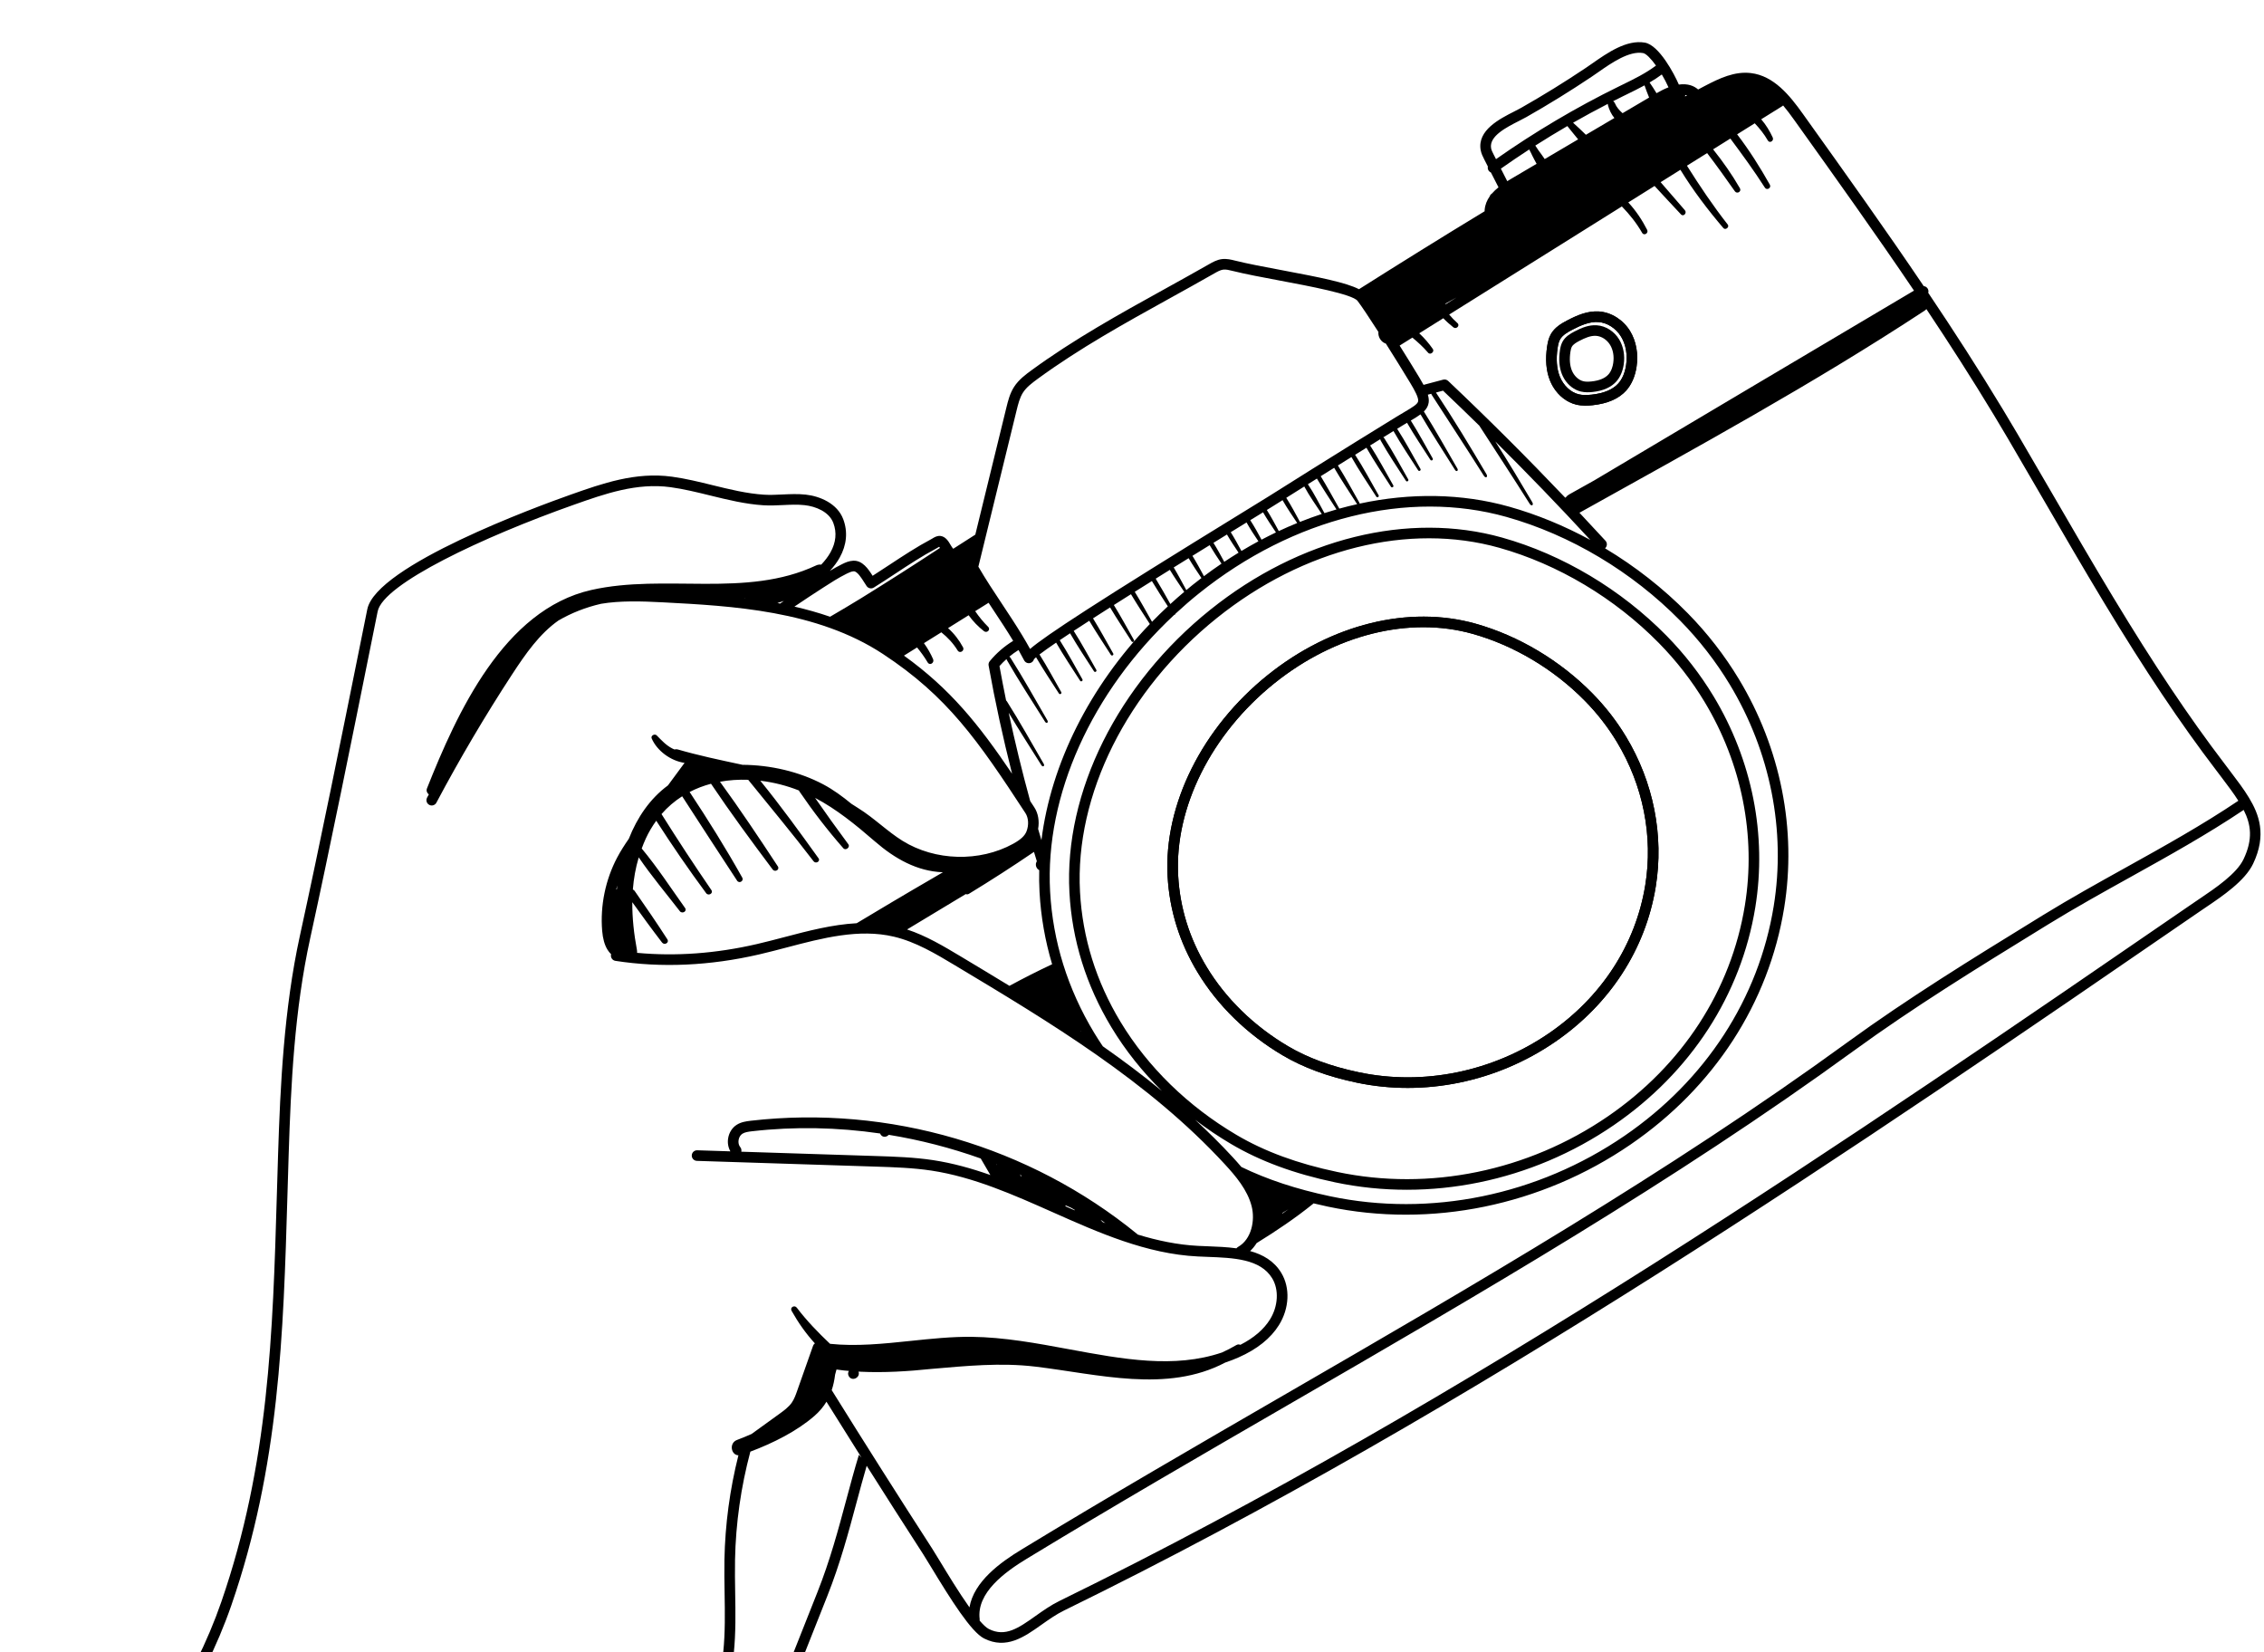 <svg width="222" height="162" viewBox="0 0 222 162" fill="none" xmlns="http://www.w3.org/2000/svg">
<rect x="0" y="0" width="222" height="162" fill="#808080" stroke="none"/>
<g clip-path="url(#clip0_4_1041)">
<rect width="222" height="162" fill="white"/>
<path d="M120.682 52.178C121.056 52.776 121.395 53.398 121.73 54.02C122.281 53.69 122.836 53.373 123.395 53.072C122.989 52.468 122.586 51.859 122.232 51.225C121.776 51.505 121.256 51.825 120.682 52.178Z" fill="white"/>
<path d="M118.987 53.222C119.365 53.827 119.706 54.457 120.046 55.085C120.51 54.776 120.978 54.475 121.45 54.187C121.057 53.602 120.665 53.015 120.311 52.406C119.892 52.664 119.449 52.937 118.987 53.222Z" fill="white"/>
<path d="M116.926 54.497C117.329 55.145 117.69 55.82 118.054 56.492C118.622 56.066 119.196 55.656 119.777 55.263C119.377 54.668 118.977 54.07 118.615 53.452C118.073 53.786 117.508 54.136 116.926 54.497Z" fill="white"/>
<path d="M122.615 50.989C122.609 50.993 122.602 50.998 122.595 51.002C122.996 51.617 123.351 52.264 123.701 52.913C124.17 52.666 124.642 52.429 125.116 52.202C124.681 51.554 124.242 50.905 123.851 50.23C123.498 50.447 123.084 50.702 122.615 50.989Z" fill="white"/>
<path d="M125.012 49.511C124.857 49.609 124.584 49.778 124.221 50.002C124.642 50.671 125.017 51.372 125.394 52.068C125.992 51.789 126.594 51.526 127.199 51.28C126.707 50.542 126.201 49.808 125.763 49.038C125.512 49.196 125.265 49.352 125.012 49.511Z" fill="white"/>
<path d="M127.899 47.695C127.315 48.062 126.724 48.433 126.127 48.809C126.615 49.571 127.036 50.377 127.47 51.171C128.179 50.888 128.892 50.629 129.608 50.393C129.027 49.512 128.407 48.646 127.904 47.718C127.9 47.711 127.901 47.703 127.899 47.695Z" fill="white"/>
<path d="M111.271 58.024C111.861 58.987 112.41 59.979 112.964 60.964C113.467 60.448 113.984 59.942 114.516 59.448C113.984 58.629 113.451 57.808 112.951 56.97C112.39 57.321 111.828 57.673 111.271 58.024Z" fill="white"/>
<path d="M113.325 56.736C113.823 57.552 114.294 58.388 114.761 59.223C115.207 58.815 115.661 58.414 116.127 58.022C116.118 58.016 116.11 58.01 116.103 58.001C115.639 57.294 115.15 56.597 114.712 55.871C114.253 56.157 113.79 56.446 113.325 56.736Z" fill="white"/>
<path d="M115.09 55.636C115.528 56.36 115.918 57.117 116.327 57.857C116.528 57.69 116.729 57.522 116.933 57.358C117.223 57.125 117.515 56.898 117.808 56.675C117.379 56.033 116.944 55.392 116.554 54.727C116.074 55.024 115.585 55.328 115.09 55.636Z" fill="white"/>
<path d="M158.301 11.57C157.997 11.205 157.788 10.758 157.667 10.296C157.656 10.255 157.658 10.219 157.658 10.184C156.511 10.774 155.374 11.391 154.251 12.032C154.671 12.422 155.105 12.806 155.509 13.215L158.301 11.57Z" fill="white"/>
<path d="M106.009 101.127C105.999 101.11 105.989 101.094 105.979 101.077C105.976 101.085 105.972 101.093 105.969 101.101C105.982 101.11 105.995 101.119 106.009 101.127Z" fill="white"/>
<path d="M120.864 113.444C121.148 113.752 121.439 114.075 121.724 114.415C124.249 115.639 127.111 116.589 130.423 117.287C140.256 119.359 150.78 117.199 159.297 111.36C167.254 105.905 172.448 97.912 173.922 88.854C175.129 81.431 173.598 73.707 169.611 67.105C168.249 64.851 166.617 62.75 164.759 60.859C160.044 56.059 153.99 52.445 147.71 50.68C138.074 47.971 126.812 50.77 117.583 58.168C116.781 58.811 116.009 59.481 115.263 60.172C115.255 60.234 115.2 60.28 115.139 60.286C107.062 67.824 102.453 77.969 102.97 87.41C103.238 92.299 104.693 96.962 107.294 101.268C107.562 101.713 107.846 102.149 108.137 102.582C110.122 103.971 112.061 105.427 113.936 106.964C112.012 105.07 110.343 102.974 108.984 100.725C106.506 96.622 105.12 92.176 104.865 87.513C104.325 77.671 109.619 67.043 118.681 59.779C127.421 52.772 138.117 50.128 147.292 52.707C153.233 54.377 158.96 57.795 163.418 62.332C165.181 64.128 166.731 66.123 168.023 68.262C171.814 74.539 173.269 81.885 172.121 88.948C170.721 97.553 165.793 105.142 158.245 110.316C150.186 115.841 140.223 117.884 130.912 115.923C126.905 115.079 123.571 113.85 120.719 112.166C119.488 111.44 118.311 110.646 117.193 109.792C118.459 110.959 119.689 112.169 120.864 113.444Z" fill="white"/>
<path d="M127.366 117.611L127.361 117.609C127.361 117.611 127.362 117.613 127.362 117.615L127.366 117.611Z" fill="white"/>
<path d="M129.505 46.689C130.141 47.731 130.728 48.807 131.329 49.868C131.911 49.707 132.494 49.563 133.078 49.433C133.076 49.43 133.073 49.428 133.07 49.424C132.316 48.246 131.529 47.076 130.824 45.866C130.387 46.138 129.948 46.412 129.505 46.689Z" fill="white"/>
<path d="M128.24 47.481C128.248 47.488 128.258 47.492 128.264 47.501C128.86 48.391 129.344 49.359 129.862 50.296C129.865 50.301 129.864 50.305 129.865 50.309C130.26 50.182 130.656 50.061 131.052 49.948C130.406 48.946 129.743 47.947 129.131 46.923C128.834 47.109 128.54 47.293 128.24 47.481Z" fill="white"/>
<path d="M159.103 11.098L161.706 9.564C161.539 9.168 161.392 8.761 161.256 8.369C160.686 8.681 160.105 8.966 159.532 9.246L159.152 9.431C158.826 9.591 158.503 9.757 158.179 9.921C158.246 9.96 158.306 10.017 158.343 10.106C158.513 10.514 158.788 10.819 159.103 11.098Z" fill="white"/>
<path d="M60.485 87.203C60.499 87.075 60.515 86.947 60.53 86.819C60.494 86.943 60.463 87.068 60.431 87.192C60.449 87.197 60.468 87.198 60.485 87.203Z" fill="white"/>
<path d="M76.864 58.918C76.649 58.997 76.438 59.064 76.229 59.125C76.316 59.141 76.404 59.159 76.49 59.176C76.615 59.089 76.74 59.003 76.864 58.918Z" fill="white"/>
<path d="M73.06 58.622C73.031 58.624 73.003 58.625 72.975 58.627C73.002 58.63 73.029 58.633 73.057 58.637C73.058 58.632 73.059 58.627 73.06 58.622Z" fill="white"/>
<path d="M155.253 37.378C155.465 37.429 155.713 37.436 156.058 37.399C156.821 37.318 157.379 37.087 157.716 36.713C158.018 36.377 158.14 35.919 158.188 35.594C158.286 34.938 158.178 34.308 157.884 33.821C157.57 33.304 157.043 32.964 156.504 32.928C155.966 32.892 155.404 33.142 154.877 33.417C154.59 33.567 154.272 33.747 154.134 33.99C154.055 34.128 154.019 34.315 153.991 34.495C153.883 35.205 153.928 35.815 154.124 36.307C154.338 36.843 154.781 37.264 155.253 37.378Z" fill="white"/>
<path d="M126.338 118.566C126.138 118.687 125.938 118.809 125.739 118.93C125.746 118.946 125.748 118.964 125.753 118.981C125.949 118.844 126.144 118.706 126.338 118.566Z" fill="white"/>
<path d="M99.171 51.379C99.63 49.355 100.087 47.331 100.548 45.308C100.972 43.447 101.219 41.394 101.896 39.606C102.428 38.198 103.448 37.446 104.702 36.666C106.387 35.619 108.147 34.714 109.918 33.822C113.332 32.101 116.736 30.352 120.18 28.692C120.323 28.623 120.454 28.77 120.416 28.884C122.321 29.214 124.218 29.596 126.117 29.962C127.92 30.309 129.837 30.512 131.591 31.052C132.006 31.18 132.285 31.544 132.514 31.889C133.072 32.727 133.629 33.565 134.186 34.403C135.208 35.939 136.229 37.475 137.25 39.011C137.427 39.275 137.052 39.524 136.844 39.337C133.322 41.475 129.751 43.537 126.179 45.597C126.234 45.811 125.951 45.975 125.773 45.831C117.651 50.514 109.535 55.206 101.986 60.79C102.04 61.067 101.647 61.283 101.512 60.996C101.5 60.97 101.488 60.944 101.475 60.917C101.438 60.876 101.413 60.825 101.404 60.767C100.579 59.018 99.742 57.272 98.939 55.512C98.323 54.162 98.862 52.742 99.171 51.379ZM100.232 62.288C100.514 62.755 100.77 63.198 101.006 63.627C102.544 62.304 107.422 59.105 122.072 50.104C123.27 49.368 124.124 48.843 124.458 48.633C125.931 47.703 127.361 46.805 128.761 45.929C128.773 45.921 128.784 45.913 128.797 45.907C131.611 44.146 134.299 42.48 136.922 40.87C137.208 40.695 137.469 40.54 137.706 40.401C138.498 39.933 139.021 39.625 139.061 39.33C139.108 38.974 138.704 38.245 138.302 37.577L138.23 37.459C137.536 36.311 136.699 34.961 135.894 33.69C135.427 33.545 135.109 33.038 135.162 32.544C134.264 31.147 133.485 29.977 133.114 29.497C132.607 28.844 128.348 28.045 125.529 27.516C123.773 27.186 122.114 26.875 120.839 26.556C120.547 26.483 120.217 26.4 119.939 26.436C119.653 26.474 119.355 26.644 119.067 26.809C117.606 27.643 116.114 28.469 114.67 29.268C110.334 31.667 105.849 34.149 101.761 37.138C101.14 37.592 100.638 37.981 100.307 38.498C99.989 38.995 99.835 39.622 99.686 40.228L95.936 55.561C96.659 56.81 97.467 58.025 98.249 59.203C98.912 60.203 99.597 61.237 100.232 62.288Z" fill="white"/>
<path d="M152.964 34.339C153.004 34.073 153.068 33.764 153.23 33.476C153.51 32.987 153.979 32.714 154.397 32.496C155.057 32.151 155.779 31.839 156.573 31.892C157.444 31.95 158.286 32.481 158.769 33.278C159.192 33.978 159.349 34.853 159.215 35.748C159.116 36.416 158.864 36.99 158.487 37.409C157.974 37.978 157.193 38.322 156.168 38.432C155.852 38.466 155.436 38.491 155.01 38.388C154.36 38.231 153.767 37.777 153.383 37.141C153.297 36.998 153.222 36.847 153.159 36.692C152.894 36.026 152.828 35.235 152.964 34.339ZM154.795 38.658C155.138 38.741 155.531 38.752 156.071 38.694C157.265 38.567 158.145 38.198 158.686 37.597C159.074 37.166 159.337 36.549 159.447 35.81C159.601 34.78 159.429 33.788 158.963 33.016C158.458 32.183 157.6 31.633 156.723 31.575C155.865 31.518 154.993 31.902 154.179 32.326C153.702 32.576 153.216 32.853 152.978 33.272C152.84 33.513 152.78 33.816 152.736 34.107C152.569 35.204 152.641 36.15 152.949 36.92C153.295 37.789 154.016 38.47 154.795 38.658Z" fill="white"/>
<path d="M142.817 29.166C142.464 29.362 142.113 29.562 141.759 29.756C141.753 29.787 141.741 29.816 141.732 29.845C141.998 29.679 142.269 29.509 142.534 29.344C142.629 29.284 142.722 29.226 142.817 29.166Z" fill="white"/>
<path d="M77.899 59.474C79.076 59.744 80.245 60.072 81.394 60.468C82.415 59.868 83.438 59.271 84.434 58.655C87.035 57.046 89.614 55.401 92.17 53.721C92.142 53.679 92.114 53.64 92.089 53.611C92.052 53.631 92.012 53.656 91.982 53.675C91.929 53.706 91.879 53.737 91.832 53.762C90.439 54.501 89.095 55.386 87.796 56.242C87.096 56.703 86.395 57.165 85.682 57.609C85.447 57.755 85.139 57.692 84.981 57.465C84.906 57.358 84.826 57.23 84.74 57.093C84.483 56.684 84.053 55.999 83.713 56.013C83.496 56.022 83.25 56.135 83.037 56.24C82.227 56.64 81.436 57.15 80.739 57.601C79.858 58.17 78.885 58.805 77.899 59.474Z" fill="white"/>
<path d="M162.433 9.137C162.86 8.889 163.25 8.7 163.607 8.563C163.417 8.136 163.191 7.706 162.951 7.302C162.567 7.588 162.165 7.846 161.754 8.087C161.984 8.424 162.218 8.776 162.433 9.137Z" fill="white"/>
<path d="M165.252 9.312C165.253 9.361 165.245 9.409 165.229 9.456C165.297 9.42 165.365 9.384 165.432 9.348C165.374 9.332 165.313 9.32 165.252 9.312Z" fill="white"/>
<path d="M108.125 119.822C108.215 119.858 108.305 119.894 108.395 119.929C108.25 119.826 108.106 119.721 107.96 119.619C107.96 119.63 107.961 119.642 107.959 119.653C108.014 119.709 108.071 119.764 108.125 119.822Z" fill="white"/>
<path d="M123.332 116.867C123.329 116.865 123.327 116.863 123.324 116.862L123.325 116.865C123.327 116.866 123.33 116.866 123.332 116.867Z" fill="white"/>
<path d="M100.164 115.347L100.163 115.344C100.16 115.332 100.162 115.322 100.161 115.311C100.128 115.258 100.095 115.206 100.063 115.154C100.058 115.152 100.054 115.15 100.05 115.148C100.061 115.19 100.066 115.233 100.057 115.274C100.093 115.299 100.129 115.321 100.164 115.347Z" fill="white"/>
<path d="M97.755 114.18C97.739 114.173 97.722 114.167 97.706 114.161L97.741 114.22C97.743 114.206 97.75 114.193 97.755 114.18Z" fill="white"/>
<path d="M104.428 118.25C104.742 118.389 105.056 118.528 105.372 118.666C105.377 118.652 105.379 118.639 105.386 118.626C105.273 118.56 105.161 118.492 105.047 118.426C104.874 118.353 104.703 118.276 104.533 118.198C104.504 118.224 104.468 118.242 104.428 118.25Z" fill="white"/>
<path d="M149.95 14.654C149.01 15.265 148.084 15.893 147.17 16.536L147.797 17.764C147.916 17.69 148.035 17.617 148.156 17.546L150.675 16.062C150.525 15.812 150.402 15.543 150.264 15.288C150.199 15.169 150.058 14.828 149.95 14.654Z" fill="white"/>
<path d="M151.468 15.595L154.747 13.663C154.385 13.237 154.042 12.791 153.688 12.36C152.628 12.976 151.58 13.615 150.546 14.274C150.658 14.423 150.752 14.593 150.851 14.733C151.052 15.018 151.281 15.297 151.468 15.595Z" fill="white"/>
<path d="M-64.471 249.313C-65.444 246.163 -66.362 242.996 -67.275 239.829C-67.339 239.61 -67.399 239.393 -67.46 239.175C-68.355 235.228 -68.937 230.997 -68.833 226.677C-68.748 225.992 -68.634 225.3 -68.482 224.596C-68.432 224.362 -68.537 224.189 -68.693 224.099C-68.634 223.452 -68.561 222.803 -68.467 222.154C-68.463 222.128 -68.47 222.104 -68.471 222.078C-67.014 221.008 -65.641 219.928 -64.295 218.866C-61.406 216.586 -58.655 214.416 -55.279 212.492C-55.308 212.577 -55.342 212.66 -55.367 212.748C-55.635 213.684 -55.626 214.636 -55.589 215.693C-54.914 235.086 -49.413 254.378 -39.68 271.485C-39.615 271.6 -39.53 271.747 -39.428 271.916C-38.954 272.702 -38.091 273.941 -36.905 274.454C-40.926 276.529 -44.803 278.876 -48.572 281.393C-55.175 271.407 -60.521 260.616 -64.471 249.313ZM-54.368 213.034C-53.776 210.965 -51.742 209.841 -49.42 209.025C-49.507 209.154 -49.583 209.288 -49.651 209.426C-51.087 210.91 -50.368 214.195 -50.035 216.088C-49.912 216.786 -49.789 217.484 -49.667 218.183C-48.741 226.556 -46.981 234.892 -45.266 242.997C-44.702 245.664 -44.119 248.421 -43.234 251.074C-42.437 253.46 -41.402 255.746 -40.244 257.965C-38.919 261.093 -37.057 263.964 -35.062 266.754C-34.012 268.423 -32.727 270.198 -30.785 270.551C-30.695 270.568 -30.6 270.576 -30.506 270.584C-31.743 271.524 -33.041 272.385 -34.39 273.145C-34.823 273.389 -35.248 273.612 -35.681 273.645C-36.696 273.725 -37.716 272.845 -38.777 270.971C-48.427 254.01 -53.881 234.883 -54.551 215.657C-54.584 214.689 -54.594 213.824 -54.368 213.034ZM72.586 112.47C72.44 112.297 72.382 112.034 72.424 111.771C72.466 111.507 72.606 111.278 72.797 111.157C73.039 111.005 73.371 110.957 73.749 110.914C77.899 110.438 82.131 110.526 86.301 111.133C86.312 111.163 86.326 111.193 86.344 111.224C86.548 111.561 86.949 111.493 87.147 111.263C90.213 111.762 93.238 112.542 96.168 113.586L97.056 115.109C97.075 115.141 97.094 115.173 97.112 115.205C95.281 114.56 93.41 114.036 91.49 113.745C89.634 113.464 87.739 113.402 85.896 113.343L72.689 112.919C72.724 112.767 72.692 112.601 72.586 112.47ZM97.755 114.18C97.75 114.193 97.743 114.206 97.741 114.22L97.706 114.161C97.722 114.167 97.739 114.173 97.755 114.18ZM100.05 115.148C100.054 115.15 100.058 115.152 100.063 115.154C100.095 115.206 100.128 115.258 100.161 115.311C100.162 115.322 100.16 115.332 100.163 115.344L100.164 115.347C100.129 115.321 100.093 115.299 100.057 115.274C100.066 115.233 100.061 115.19 100.05 115.148ZM105.386 118.626C105.379 118.639 105.377 118.652 105.372 118.666C105.056 118.528 104.742 118.389 104.428 118.25C104.468 118.242 104.504 118.224 104.533 118.198C104.703 118.276 104.874 118.353 105.047 118.426C105.161 118.492 105.273 118.56 105.386 118.626ZM108.395 119.929C108.305 119.894 108.215 119.858 108.125 119.822C108.071 119.764 108.014 119.709 107.959 119.653C107.961 119.642 107.96 119.63 107.96 119.619C108.106 119.721 108.25 119.826 108.395 119.929ZM60.53 86.819C60.515 86.947 60.499 87.075 60.485 87.203C60.468 87.198 60.449 87.197 60.431 87.192C60.463 87.068 60.494 86.943 60.53 86.819ZM73.06 58.622C73.059 58.627 73.058 58.632 73.057 58.637C73.029 58.633 73.002 58.63 72.975 58.627C73.003 58.625 73.031 58.624 73.06 58.622ZM76.864 58.918C76.74 59.003 76.615 59.089 76.49 59.176C76.404 59.159 76.316 59.141 76.229 59.125C76.438 59.064 76.649 58.997 76.864 58.918ZM-13.757 193.437C-12.774 192.944 -11.795 192.461 -10.824 191.981C-3.998 188.614 2.45 185.433 7.973 179.997C14.712 173.364 19.935 165.34 22.681 157.404C27.407 143.742 27.786 130.818 28.187 117.135C28.225 115.831 28.263 114.516 28.306 113.191C28.525 106.341 28.869 99.061 30.418 91.986C32.403 82.918 34.522 72.405 36.391 63.128L37.033 59.943C37.579 57.24 47.399 52.625 56.292 49.482C59.308 48.416 62.426 47.314 65.748 47.766C67.031 47.94 68.348 48.264 69.622 48.577C71.323 48.995 73.081 49.428 74.861 49.54C75.506 49.58 76.15 49.549 76.773 49.52C77.508 49.485 78.203 49.452 78.894 49.528C79.982 49.646 81.294 50.167 81.713 51.273C82.069 52.214 81.974 53.186 81.431 54.161C81.198 54.579 80.886 54.981 80.525 55.362C80.367 55.338 80.197 55.357 80.023 55.439C73.14 58.669 65.207 56.213 57.981 57.846C49.395 59.784 44.805 69.915 41.871 77.291C41.773 77.536 41.88 77.763 42.049 77.887C41.991 77.995 41.931 78.103 41.874 78.211C41.785 78.379 41.797 78.572 41.888 78.723C41.936 78.801 42.003 78.869 42.089 78.913C42.343 79.048 42.657 78.952 42.792 78.698C45.07 74.409 47.57 70.173 50.224 66.108C51.556 64.071 52.911 62.138 54.755 60.84C56.026 60.1 57.414 59.55 58.94 59.198C60.806 58.887 62.843 58.942 65.028 59.057C71.738 59.41 80.088 59.848 86.584 64.124C92.904 68.284 95.865 72.549 100.555 79.728C100.855 80.197 100.897 80.89 100.657 81.51C100.487 81.948 100.084 82.323 99.352 82.726C96.056 84.538 91.696 84.423 88.5 82.44C87.761 81.981 87.057 81.418 86.376 80.872C85.672 80.309 84.944 79.725 84.153 79.233C83.924 79.091 83.704 78.949 83.487 78.809C82.606 78.085 81.699 77.419 80.724 76.903C78.358 75.651 75.55 75.005 72.804 74.986C72.761 74.976 72.718 74.968 72.675 74.957C70.577 74.512 68.408 74.048 66.45 73.478C66.345 73.448 66.239 73.452 66.143 73.484C66.07 73.452 65.997 73.423 65.924 73.387C65.306 73.067 64.872 72.588 64.395 72.103C64.2 71.905 63.783 72.122 63.902 72.4C64.43 73.625 65.78 74.607 67.125 74.796L65.495 77.007C63.736 78.301 62.486 80.145 61.661 82.236C61.249 82.83 60.854 83.44 60.513 84.087C59.366 86.258 58.845 88.802 59.045 91.251C59.11 92.023 59.279 92.636 59.559 93.099C59.665 93.274 59.788 93.426 59.925 93.559C59.92 93.578 59.914 93.596 59.91 93.615C59.891 93.741 59.918 93.862 59.979 93.963C60.056 94.09 60.186 94.183 60.344 94.207C64.859 94.906 69.602 94.694 74.438 93.577C75.348 93.366 76.274 93.123 77.17 92.887C80.64 91.974 84.229 91.03 87.647 91.835C89.797 92.343 91.75 93.513 93.64 94.646C102.963 100.235 112.605 106.015 120.1 114.148C121.157 115.295 122.319 116.654 122.732 118.268C123.081 119.637 122.732 121.5 121.397 122.256C121.334 122.292 121.282 122.338 121.241 122.392C120.312 122.264 119.348 122.226 118.425 122.191C118.112 122.179 117.802 122.168 117.5 122.153C115.478 122.052 113.5 121.635 111.558 121.042C111.543 121.026 111.529 121.01 111.512 120.995C100.965 112.381 87.158 108.331 73.631 109.882C73.144 109.938 72.67 110.01 72.244 110.278C71.797 110.559 71.489 111.044 71.398 111.606C71.325 112.062 71.407 112.512 71.619 112.884L68.369 112.78C68.083 112.77 67.843 112.995 67.833 113.282C67.823 113.569 68.049 113.809 68.336 113.818L85.872 114.381C87.675 114.439 89.539 114.5 91.334 114.772C95.452 115.395 99.402 117.152 103.221 118.85C107.743 120.861 112.418 122.94 117.448 123.19C117.754 123.205 118.068 123.217 118.386 123.229C120.943 123.325 123.587 123.423 124.747 125.333L124.75 125.338C125.425 126.455 125.334 128.076 124.525 129.374C123.916 130.35 122.942 131.182 121.625 131.854C121.512 131.798 121.371 131.794 121.222 131.882C120.76 132.154 120.293 132.392 119.824 132.605C115.134 134.197 110.103 133.266 104.802 132.283C101.678 131.704 98.448 131.105 95.286 131.07C93.321 131.048 91.277 131.262 89.301 131.469C86.666 131.745 83.953 132.029 81.391 131.755C80.224 130.648 79.112 129.503 78.133 128.214C77.905 127.914 77.43 128.181 77.622 128.523C78.268 129.671 79.02 130.747 79.904 131.71C79.827 131.769 79.762 131.845 79.728 131.942L78.181 136.323C78.037 136.734 77.888 137.158 77.655 137.5C77.343 137.959 76.85 138.316 76.372 138.66L73.697 140.594C73.23 140.803 72.756 140.999 72.272 141.18C71.461 141.484 71.683 142.663 72.406 142.686C71.564 146.028 71.104 149.458 71.036 152.903C71.015 153.997 71.033 155.106 71.051 156.18C71.083 158.087 71.115 160.06 70.921 161.974C70.281 168.282 67.147 174.258 64.382 179.53C64.295 179.697 64.307 179.89 64.398 180.041C64.445 180.119 64.514 180.186 64.601 180.231C64.855 180.365 65.169 180.267 65.302 180.013C68.111 174.657 71.294 168.587 71.954 162.078C72.154 160.104 72.121 158.1 72.089 156.163C72.072 155.099 72.054 153.999 72.075 152.923C72.145 149.345 72.654 145.785 73.578 142.326C75.786 141.5 78.155 140.318 79.871 138.815C80.368 138.379 80.748 137.919 81.04 137.433C82.181 139.262 83.325 141.088 84.475 142.909C84.402 142.832 84.331 142.753 84.256 142.676C84.243 142.663 84.234 142.648 84.221 142.635C83.779 144.09 83.382 145.562 82.981 147.059C82.201 149.97 81.394 152.981 80.157 156.101L69.788 182.256C68.791 184.769 67.761 187.367 66.398 189.731C61.148 198.837 51.426 204.15 42.024 209.289C41.326 209.67 40.632 210.05 39.941 210.43C39.435 210.708 38.919 210.998 38.398 211.296C38.367 211.238 38.322 211.183 38.259 211.134C37.488 210.541 36.662 210.038 35.844 209.512C34.134 208.411 33.447 207.078 32.927 205.159C32.842 204.848 32.323 204.91 32.357 205.242C32.486 206.498 32.647 207.875 33.508 208.874C34.555 210.088 35.98 211.074 37.37 211.889C36.578 212.352 35.769 212.835 34.945 213.338C34.922 213.141 34.802 212.954 34.559 212.881C32.387 212.229 30.461 210.968 29.249 209.015C29.055 208.703 28.584 208.989 28.762 209.308C29.967 211.467 31.718 213.101 34.084 213.867C15.678 225.259 -10.11 246.103 -33.53 265.704C-38.184 257.883 -41.65 249.476 -43.862 240.627C-45.082 235.745 -45.895 230.751 -46.841 225.811C-47.292 223.46 -47.756 221.112 -48.217 218.763C-48.322 218.227 -48.567 217.36 -48.81 216.367C-48.913 215.302 -49.004 214.238 -49.075 213.174C-49.097 212.856 -49.114 212.528 -49.118 212.201C-37.454 205.672 -25.634 199.392 -13.757 193.437ZM83.037 56.24C83.25 56.135 83.496 56.022 83.713 56.013C84.053 55.999 84.483 56.684 84.74 57.093C84.826 57.23 84.906 57.358 84.981 57.465C85.139 57.692 85.447 57.755 85.682 57.609C86.395 57.165 87.096 56.703 87.796 56.242C89.095 55.386 90.439 54.501 91.832 53.762C91.879 53.737 91.929 53.706 91.982 53.675C92.012 53.656 92.052 53.631 92.089 53.611C92.114 53.64 92.142 53.679 92.17 53.721C89.614 55.401 87.035 57.046 84.434 58.655C83.438 59.271 82.415 59.868 81.394 60.468C80.245 60.072 79.076 59.744 77.899 59.474C78.885 58.805 79.858 58.17 80.739 57.601C81.436 57.15 82.227 56.64 83.037 56.24ZM92.303 61.995C92.935 62.501 93.474 63.079 93.904 63.778C94.113 64.116 94.614 63.808 94.429 63.461C94.048 62.749 93.557 62.119 92.961 61.584C93.614 61.176 94.287 60.756 94.981 60.322C95.405 60.913 95.922 61.447 96.488 61.885C96.783 62.112 97.168 61.73 96.893 61.457C96.407 60.975 95.997 60.469 95.623 59.922C96.054 59.652 96.492 59.378 96.938 59.1C97.086 59.325 97.236 59.555 97.383 59.777C98.04 60.768 98.719 61.793 99.343 62.825C99.345 62.828 99.346 62.83 99.348 62.833C98.479 63.365 97.692 64.045 97.049 64.831C96.953 64.948 96.913 65.102 96.94 65.251C97.576 68.802 98.351 72.346 99.241 75.861C95.947 70.985 93.176 67.548 88.64 64.281C88.679 64.256 88.716 64.233 88.755 64.209C88.817 64.179 88.877 64.142 88.933 64.098C89.255 63.897 89.585 63.691 89.924 63.48C90.301 63.937 90.648 64.416 90.964 64.947C91.175 65.302 91.651 64.981 91.496 64.626C91.258 64.085 90.956 63.551 90.599 63.059C91.149 62.716 91.714 62.363 92.303 61.995ZM99.686 40.228C99.835 39.622 99.989 38.995 100.307 38.498C100.638 37.981 101.14 37.592 101.761 37.138C105.849 34.149 110.334 31.667 114.67 29.268C116.114 28.469 117.606 27.643 119.067 26.809C119.355 26.644 119.653 26.474 119.939 26.436C120.217 26.4 120.547 26.483 120.839 26.556C122.114 26.875 123.773 27.186 125.529 27.516C128.348 28.045 132.607 28.844 133.114 29.497C133.485 29.977 134.264 31.147 135.162 32.544C135.109 33.038 135.427 33.545 135.894 33.69C136.699 34.961 137.536 36.311 138.23 37.459L138.302 37.577C138.704 38.245 139.108 38.974 139.061 39.33C139.021 39.625 138.498 39.933 137.706 40.401C137.469 40.54 137.208 40.695 136.922 40.87C134.299 42.48 131.611 44.146 128.797 45.907C128.784 45.913 128.773 45.921 128.761 45.929C127.361 46.805 125.931 47.703 124.458 48.633C124.124 48.843 123.27 49.368 122.072 50.104C107.422 59.105 102.544 62.304 101.006 63.627C100.77 63.198 100.514 62.755 100.232 62.288C99.597 61.237 98.912 60.203 98.249 59.203C97.467 58.025 96.659 56.81 95.936 55.561L99.686 40.228ZM138.49 33.101C139.04 33.551 139.557 34.023 140.038 34.585C140.257 34.841 140.69 34.488 140.498 34.215C140.118 33.672 139.668 33.141 139.164 32.679C139.956 32.183 140.741 31.692 141.525 31.201C141.832 31.523 142.168 31.819 142.514 32.095C142.8 32.322 143.194 31.924 142.91 31.676C142.613 31.416 142.35 31.134 142.101 30.84C142.428 30.635 142.76 30.427 143.085 30.224C148.835 26.624 154.3 23.203 159.034 20.24C159.794 21.026 160.465 21.857 161.024 22.831C161.209 23.154 161.68 22.86 161.513 22.535C161.021 21.573 160.406 20.645 159.663 19.847C160.552 19.291 161.41 18.753 162.241 18.233C163.095 19.17 163.966 20.091 164.829 21.019C165.077 21.286 165.446 20.881 165.214 20.612C164.421 19.696 163.634 18.773 162.835 17.862C163.504 17.443 164.15 17.039 164.775 16.648C166.013 18.666 167.454 20.563 168.989 22.363C169.191 22.601 169.611 22.264 169.418 22.018C167.964 20.165 166.668 18.232 165.417 16.246C166.108 15.814 166.767 15.401 167.396 15.009C168.331 16.238 169.227 17.488 170.115 18.755C170.327 19.057 170.795 18.782 170.609 18.457C169.842 17.122 168.945 15.849 167.982 14.642C168.578 14.269 169.142 13.916 169.672 13.585C170.843 15.159 172 16.739 173.057 18.396C173.254 18.705 173.723 18.421 173.543 18.102C172.577 16.39 171.533 14.729 170.337 13.17C170.971 12.773 171.55 12.412 172.065 12.089C172.549 12.603 172.987 13.144 173.344 13.77C173.529 14.093 173.977 13.801 173.827 13.479C173.53 12.84 173.16 12.228 172.698 11.695C173.733 11.049 174.453 10.6 174.792 10.39C174.815 10.377 174.827 10.355 174.847 10.339C175.223 10.785 175.58 11.267 175.926 11.751L176.127 12.032C180.115 17.611 183.974 23.012 187.679 28.494C177.999 34.227 166.297 41.178 156.344 47.091C155.523 47.551 154.702 48.015 153.878 48.47C153.734 48.55 153.624 48.647 153.544 48.755L153.541 48.757C153.52 48.769 153.502 48.784 153.484 48.799C149.757 44.885 145.911 41.048 142.001 37.348C141.87 37.225 141.685 37.178 141.511 37.224L139.589 37.734C139.473 37.518 139.341 37.289 139.191 37.041L139.119 36.922C138.588 36.043 137.924 34.966 137.243 33.882C137.66 33.62 138.075 33.361 138.49 33.101ZM141.759 29.756C142.113 29.562 142.464 29.362 142.817 29.166C142.722 29.226 142.629 29.284 142.534 29.344C142.269 29.509 141.998 29.679 141.732 29.845C141.741 29.816 141.753 29.787 141.759 29.756ZM158.179 9.921C158.503 9.757 158.826 9.591 159.152 9.431L159.532 9.246C160.105 8.966 160.686 8.681 161.256 8.369C161.392 8.761 161.539 9.168 161.706 9.564L159.103 11.098C158.788 10.819 158.513 10.514 158.343 10.106C158.306 10.017 158.246 9.96 158.179 9.921ZM154.251 12.032C155.374 11.391 156.511 10.774 157.658 10.184C157.658 10.219 157.656 10.255 157.667 10.296C157.788 10.758 157.997 11.205 158.301 11.57L155.509 13.215C155.105 12.806 154.671 12.422 154.251 12.032ZM150.675 16.062L148.156 17.546C148.035 17.617 147.916 17.69 147.797 17.764L147.17 16.536C148.084 15.893 149.01 15.265 149.95 14.654C150.058 14.828 150.199 15.169 150.264 15.288C150.402 15.543 150.525 15.812 150.675 16.062ZM150.546 14.274C151.58 13.615 152.628 12.976 153.688 12.36C154.042 12.791 154.385 13.237 154.747 13.663L151.468 15.595C151.281 15.297 151.052 15.018 150.851 14.733C150.752 14.593 150.658 14.423 150.546 14.274ZM146.693 15.603L146.466 15.158C146.352 14.936 146.244 14.725 146.21 14.523C146.011 13.347 147.709 12.486 148.949 11.857C149.216 11.721 149.461 11.597 149.665 11.481C151.836 10.248 153.99 8.918 156.064 7.528C156.267 7.392 156.483 7.241 156.71 7.083C157.992 6.187 159.748 4.961 161.114 5.203C161.409 5.256 161.889 5.744 162.381 6.428C161.381 7.185 160.212 7.758 159.076 8.312L158.695 8.499C154.526 10.545 150.493 12.935 146.693 15.603ZM162.951 7.302C163.191 7.706 163.417 8.136 163.607 8.563C163.25 8.7 162.86 8.889 162.433 9.137C162.218 8.776 161.984 8.424 161.754 8.087C162.165 7.846 162.567 7.588 162.951 7.302ZM165.252 9.312C165.313 9.32 165.374 9.332 165.432 9.348C165.365 9.384 165.297 9.42 165.229 9.456C165.245 9.409 165.253 9.361 165.252 9.312ZM123.332 116.867C123.33 116.866 123.327 116.866 123.325 116.865L123.324 116.862C123.327 116.863 123.329 116.865 123.332 116.867ZM126.338 118.566C126.144 118.706 125.949 118.844 125.753 118.981C125.748 118.964 125.746 118.946 125.739 118.93C125.938 118.809 126.138 118.687 126.338 118.566ZM127.366 117.611L127.362 117.615C127.362 117.613 127.361 117.611 127.361 117.609L127.366 117.611ZM114.516 59.448C113.984 59.942 113.467 60.448 112.964 60.964C112.41 59.979 111.861 58.987 111.271 58.024C111.828 57.673 112.39 57.321 112.951 56.97C113.451 57.808 113.984 58.629 114.516 59.448ZM116.103 58.001C116.11 58.01 116.118 58.016 116.127 58.022C115.661 58.414 115.207 58.815 114.761 59.223C114.294 58.388 113.823 57.552 113.325 56.736C113.79 56.446 114.253 56.157 114.712 55.871C115.15 56.597 115.639 57.294 116.103 58.001ZM117.808 56.675C117.515 56.898 117.223 57.125 116.933 57.358C116.729 57.522 116.528 57.69 116.327 57.857C115.918 57.117 115.528 56.36 115.09 55.636C115.585 55.328 116.074 55.024 116.554 54.727C116.944 55.392 117.379 56.033 117.808 56.675ZM119.777 55.263C119.196 55.656 118.622 56.066 118.054 56.492C117.69 55.82 117.329 55.145 116.926 54.497C117.508 54.136 118.073 53.786 118.615 53.452C118.977 54.07 119.377 54.668 119.777 55.263ZM121.45 54.187C120.978 54.475 120.51 54.776 120.046 55.085C119.706 54.457 119.365 53.827 118.987 53.222C119.449 52.937 119.892 52.664 120.311 52.406C120.665 53.015 121.057 53.602 121.45 54.187ZM123.395 53.072C122.836 53.373 122.281 53.69 121.73 54.02C121.395 53.398 121.056 52.776 120.682 52.178C121.256 51.825 121.776 51.505 122.232 51.225C122.586 51.859 122.989 52.468 123.395 53.072ZM125.116 52.202C124.642 52.429 124.17 52.666 123.701 52.913C123.351 52.264 122.996 51.617 122.595 51.002C122.602 50.998 122.609 50.993 122.615 50.989C123.084 50.702 123.498 50.447 123.851 50.23C124.242 50.905 124.681 51.554 125.116 52.202ZM127.199 51.28C126.594 51.526 125.992 51.789 125.394 52.068C125.017 51.372 124.642 50.671 124.221 50.002C124.584 49.778 124.857 49.609 125.012 49.511C125.265 49.352 125.512 49.196 125.763 49.038C126.201 49.808 126.707 50.542 127.199 51.28ZM129.608 50.393C128.892 50.629 128.179 50.888 127.47 51.171C127.036 50.377 126.615 49.571 126.127 48.809C126.724 48.433 127.315 48.062 127.899 47.695C127.901 47.703 127.9 47.711 127.904 47.718C128.407 48.646 129.027 49.512 129.608 50.393ZM131.052 49.948C130.656 50.061 130.26 50.182 129.865 50.309C129.864 50.305 129.865 50.301 129.862 50.296C129.344 49.359 128.86 48.391 128.264 47.501C128.258 47.492 128.248 47.488 128.24 47.481C128.54 47.293 128.834 47.109 129.131 46.923C129.743 47.947 130.406 48.946 131.052 49.948ZM133.07 49.424C133.073 49.428 133.076 49.43 133.078 49.433C132.494 49.563 131.911 49.707 131.329 49.868C130.728 48.807 130.141 47.731 129.505 46.689C129.948 46.412 130.387 46.138 130.824 45.866C131.529 47.076 132.316 48.246 133.07 49.424ZM135.181 48.554C134.427 47.228 133.703 45.871 132.877 44.588C133.25 44.357 133.619 44.128 133.989 43.899C134.731 45.205 135.581 46.458 136.391 47.722C136.483 47.867 136.703 47.734 136.618 47.585C135.875 46.279 135.161 44.942 134.349 43.676C134.685 43.468 135.018 43.263 135.351 43.057C135.348 43.095 135.352 43.135 135.376 43.178C136.136 44.534 137.02 45.83 137.859 47.139C137.951 47.283 138.171 47.15 138.086 47.002C137.317 45.65 136.582 44.265 135.735 42.961C135.708 42.919 135.673 42.896 135.637 42.881C135.973 42.674 136.307 42.468 136.641 42.262C137.387 43.577 138.243 44.839 139.058 46.111C139.15 46.255 139.37 46.123 139.286 45.974C138.538 44.659 137.82 43.314 137.002 42.041C137.156 41.946 137.312 41.85 137.466 41.755C137.644 41.646 137.81 41.547 137.969 41.452C138.684 42.689 139.488 43.882 140.258 45.083C140.35 45.227 140.57 45.095 140.485 44.946C139.78 43.707 139.099 42.441 138.339 41.233C138.706 41.016 139.027 40.822 139.291 40.626C140.37 42.469 141.543 44.27 142.678 46.077C142.813 46.292 143.033 46.159 142.906 45.939C141.823 44.074 140.763 42.176 139.62 40.344C139.876 40.092 140.043 39.818 140.091 39.468C140.123 39.228 140.093 38.975 140.011 38.696L140.339 38.609C140.356 38.649 140.373 38.69 140.402 38.735C142.102 41.368 143.824 43.982 145.495 46.636C145.681 46.932 145.93 46.783 145.752 46.481C144.163 43.782 142.538 41.096 140.807 38.49L140.804 38.488L141.497 38.302C142.69 39.433 143.876 40.578 145.055 41.733C146.703 44.281 148.369 46.814 149.987 49.384C150.173 49.68 150.422 49.531 150.244 49.229C149.067 47.23 147.869 45.238 146.624 43.281C149.801 46.436 152.916 49.665 155.938 52.937C153.387 51.549 150.711 50.444 147.991 49.679C143.331 48.369 138.309 48.302 133.312 49.379C133.318 49.351 133.316 49.32 133.298 49.287C132.605 48.069 131.935 46.827 131.19 45.637C131.636 45.359 132.078 45.085 132.518 44.811C133.268 46.138 134.132 47.409 134.954 48.691C135.046 48.836 135.266 48.703 135.181 48.554ZM102.342 74.887C101.156 72.845 100 70.764 98.737 68.769C98.711 68.727 98.682 68.694 98.653 68.668C98.424 67.549 98.208 66.429 98.005 65.307C98.218 65.063 98.451 64.836 98.692 64.619C98.702 64.652 98.715 64.687 98.736 64.724C99.914 66.771 101.218 68.762 102.473 70.761C102.611 70.982 102.831 70.849 102.7 70.624C101.515 68.583 100.359 66.502 99.096 64.507C99.057 64.446 99.014 64.408 98.972 64.379C99.258 64.143 99.558 63.925 99.873 63.731C100.067 64.074 100.249 64.407 100.418 64.733C100.423 64.744 100.429 64.754 100.436 64.766L100.44 64.772C100.588 65.018 100.907 65.097 101.153 64.948C101.275 64.874 101.356 64.759 101.388 64.631C101.436 64.579 101.506 64.514 101.592 64.44C102.296 65.649 103.082 66.817 103.835 67.994C103.927 68.138 104.147 68.005 104.062 67.856C103.362 66.625 102.685 65.368 101.93 64.167C102.319 63.868 102.876 63.473 103.56 63.007C104.291 64.28 105.119 65.505 105.91 66.741C106.002 66.885 106.222 66.752 106.137 66.603C105.408 65.322 104.706 64.012 103.914 62.767C104.23 62.554 104.569 62.328 104.928 62.091C105.657 63.361 106.483 64.584 107.273 65.816C107.365 65.961 107.585 65.828 107.5 65.679C106.774 64.402 106.073 63.097 105.285 61.855C105.764 61.541 106.275 61.208 106.81 60.863C107.482 61.998 108.22 63.099 108.931 64.208C109.023 64.352 109.243 64.219 109.158 64.071C108.505 62.922 107.872 61.752 107.178 60.626C107.716 60.279 108.276 59.921 108.851 59.555C109.521 60.683 110.254 61.778 110.96 62.881C111.053 63.025 111.273 62.892 111.188 62.743C110.539 61.602 109.909 60.44 109.221 59.32C109.77 58.971 110.331 58.616 110.899 58.259C111.488 59.249 112.125 60.215 112.75 61.182C106.845 67.324 103.054 74.882 102.119 82.374C102.009 82.007 101.902 81.639 101.794 81.272C101.931 80.514 101.804 79.742 101.424 79.16C101.287 78.95 101.152 78.744 101.017 78.539C100.232 75.676 99.528 72.786 98.909 69.883C99.942 71.616 101.044 73.319 102.114 75.023C102.252 75.244 102.472 75.111 102.342 74.887ZM94.698 87.66C94.79 87.701 94.9 87.701 95.014 87.632C97.168 86.318 99.303 84.946 101.388 83.524C101.483 83.831 101.573 84.14 101.67 84.447C101.652 84.472 101.636 84.498 101.623 84.526C101.54 84.706 101.559 84.917 101.662 85.089C101.698 85.147 101.742 85.201 101.797 85.248C101.829 85.275 101.866 85.292 101.902 85.312C101.885 86.033 101.894 86.751 101.933 87.466C102.065 89.883 102.481 92.245 103.168 94.54C101.651 95.253 100.294 95.946 98.984 96.658C97.379 95.678 95.772 94.713 94.174 93.755C92.522 92.765 90.821 91.751 88.944 91.13C90.862 89.974 92.78 88.817 94.698 87.66ZM62.456 93.14C62.164 91.57 61.989 90.005 62.001 88.457C62.955 89.787 63.921 91.113 64.917 92.409C65.15 92.713 65.656 92.431 65.438 92.095C64.406 90.495 63.327 88.918 62.237 87.359C62.186 87.286 62.123 87.239 62.056 87.21C62.139 86.15 62.322 85.099 62.632 84.062C63.876 85.884 65.315 87.595 66.662 89.336C66.893 89.636 67.403 89.346 67.176 89.026C65.785 87.074 64.459 85.035 62.925 83.192C63.046 82.863 63.176 82.538 63.325 82.213C63.619 81.574 63.966 80.999 64.349 80.469C65.905 82.89 67.532 85.259 69.244 87.574C69.469 87.878 69.975 87.586 69.755 87.265C68.074 84.816 66.445 82.333 64.866 79.817C65.466 79.126 66.147 78.547 66.891 78.072C68.685 80.832 70.466 83.6 72.278 86.347C72.486 86.664 72.967 86.375 72.781 86.043C71.179 83.182 69.434 80.388 67.622 77.651C68.284 77.306 68.987 77.038 69.72 76.843C71.642 79.705 73.701 82.494 75.765 85.25C75.99 85.55 76.485 85.269 76.272 84.944C74.437 82.15 72.569 79.351 70.598 76.646C71.49 76.483 72.418 76.421 73.365 76.455C75.511 79.109 77.703 81.731 79.775 84.443C79.993 84.728 80.477 84.45 80.261 84.149C78.411 81.572 76.552 79.007 74.552 76.546C75.927 76.71 77.175 77.043 78.341 77.504C78.353 77.536 78.37 77.569 78.391 77.6C79.714 79.54 81.146 81.405 82.696 83.168C82.931 83.435 83.397 83.061 83.185 82.775C82.072 81.276 80.988 79.762 79.923 78.229C82.017 79.33 83.882 80.843 85.817 82.52C87.738 84.183 89.924 85.431 92.459 85.521C92.194 85.676 91.927 85.832 91.668 85.983C90.111 86.89 88.642 87.746 87.359 88.511C86.24 89.179 85.123 89.848 84.004 90.517C81.617 90.646 79.236 91.269 76.906 91.883C76.018 92.116 75.099 92.358 74.205 92.564C70.196 93.49 66.258 93.776 62.47 93.422C62.476 93.333 62.474 93.24 62.456 93.14ZM106.009 101.127C105.995 101.119 105.982 101.11 105.969 101.101C105.972 101.093 105.976 101.085 105.979 101.077C105.989 101.094 105.999 101.11 106.009 101.127ZM109.874 100.188C107.484 96.231 106.148 91.948 105.902 87.457C105.381 77.942 110.526 67.647 119.33 60.589C127.81 53.791 138.158 51.218 147.011 53.707C152.781 55.329 158.344 58.65 162.677 63.061C164.384 64.798 165.884 66.729 167.134 68.8C170.798 74.866 172.205 81.961 171.095 88.781C169.742 97.103 164.969 104.447 157.657 109.459C149.831 114.824 140.161 116.81 131.126 114.905C127.231 114.086 124 112.897 121.247 111.272C116.491 108.464 112.558 104.631 109.874 100.188ZM120.719 112.166C123.571 113.85 126.905 115.079 130.912 115.923C140.223 117.884 150.186 115.841 158.245 110.316C165.793 105.142 170.721 97.553 172.121 88.948C173.269 81.885 171.814 74.539 168.023 68.262C166.731 66.123 165.181 64.128 163.418 62.332C158.96 57.795 153.233 54.377 147.292 52.707C138.117 50.128 127.421 52.772 118.681 59.779C109.619 67.043 104.325 77.671 104.865 87.513C105.12 92.176 106.506 96.622 108.984 100.725C110.343 102.974 112.012 105.07 113.936 106.964C112.061 105.427 110.122 103.971 108.137 102.582C107.846 102.149 107.562 101.713 107.294 101.268C104.693 96.962 103.238 92.299 102.97 87.41C102.453 77.969 107.062 67.824 115.139 60.286C115.2 60.28 115.255 60.234 115.263 60.172C116.009 59.481 116.781 58.811 117.583 58.168C126.812 50.77 138.074 47.971 147.71 50.68C153.99 52.445 160.044 56.059 164.759 60.859C166.617 62.75 168.249 64.851 169.611 67.105C173.598 73.707 175.129 81.431 173.922 88.854C172.448 97.912 167.254 105.905 159.297 111.36C150.78 117.199 140.256 119.359 130.423 117.287C127.111 116.589 124.249 115.639 121.724 114.415C121.439 114.075 121.148 113.752 120.864 113.444C119.689 112.169 118.459 110.959 117.193 109.792C118.311 110.646 119.488 111.44 120.719 112.166ZM188.714 30.463C188.787 30.415 188.844 30.361 188.895 30.305C191.167 33.71 193.379 37.156 195.525 40.709C195.981 41.463 196.433 42.223 196.882 42.985C198.025 44.93 199.159 46.885 200.294 48.842C202.246 52.209 204.265 55.69 206.313 59.081C210.327 65.726 213.812 70.936 217.276 75.473C217.479 75.742 217.678 76.005 217.873 76.262C218.469 77.049 219.03 77.794 219.484 78.51C215.982 80.869 212.146 83.004 208.429 85.069C205.731 86.568 202.941 88.118 200.309 89.738L199.452 90.267C193.366 94.011 187.073 97.884 181.164 102.184C163.602 114.961 144.446 126.047 125.92 136.768C117.43 141.682 108.652 146.762 100.148 151.936C98.094 153.185 95.493 155.063 95.062 157.596C94.016 156.123 92.879 154.246 92.182 153.095C91.86 152.563 91.594 152.126 91.416 151.849C88.099 146.718 84.808 141.518 81.556 136.297C81.717 135.813 81.821 135.307 81.888 134.777C81.933 134.609 81.979 134.441 82.024 134.273C82.097 134.282 82.17 134.293 82.243 134.303C82.418 134.326 82.593 134.35 82.769 134.37C82.927 134.386 83.085 134.399 83.243 134.412C83.146 134.558 83.12 134.748 83.239 134.944C83.573 135.498 84.405 135.029 84.179 134.481C84.183 134.481 84.187 134.482 84.191 134.482C84.246 134.484 84.3 134.487 84.354 134.49C86.662 134.604 89.014 134.456 91.358 134.213C94.738 133.922 98.126 133.586 101.503 133.989C107.663 134.723 114.42 136.609 120.14 133.593C120.58 133.445 121.016 133.279 121.448 133.088C123.265 132.286 124.596 131.221 125.406 129.924C126.434 128.277 126.525 126.267 125.64 124.802L125.635 124.793C124.926 123.627 123.831 123.005 122.583 122.66C122.83 122.428 123.042 122.167 123.217 121.883C125.135 120.697 127.014 119.438 128.764 118.023C128.779 118.011 128.785 117.995 128.798 117.983C129.26 118.095 129.729 118.203 130.209 118.304C140.318 120.434 151.134 118.215 159.884 112.217C168.078 106.599 173.428 98.361 174.947 89.021C176.194 81.354 174.614 73.38 170.5 66.568C169.096 64.245 167.414 62.079 165.5 60.13C163.089 57.677 160.337 55.525 157.385 53.759C157.388 53.756 157.392 53.754 157.395 53.751C157.607 53.557 157.621 53.228 157.427 53.017C156.583 52.096 155.729 51.18 154.87 50.267C154.895 50.255 154.919 50.249 154.944 50.235C166.305 43.905 177.84 37.61 188.714 30.463ZM219.991 84.248C219.311 85.67 217.246 87.065 215.739 88.083C215.539 88.218 215.348 88.347 215.168 88.47C181.836 111.369 144.056 137.323 103.891 156.963C103.03 157.385 102.265 157.927 101.525 158.451C99.881 159.616 98.583 160.536 96.962 159.716C96.718 159.592 96.407 159.298 96.059 158.893C96.066 158.847 96.069 158.799 96.063 158.75C95.738 156.156 98.547 154.125 100.688 152.823C109.182 147.656 117.956 142.578 126.441 137.668C144.989 126.933 164.169 115.833 181.774 103.024C187.652 98.747 193.927 94.886 199.996 91.151L200.854 90.623C203.466 89.015 206.246 87.47 208.934 85.977C212.649 83.912 216.483 81.778 220.006 79.41C220.728 80.837 220.935 82.277 219.991 84.248ZM-67.202 296.561C-61.524 292.1 -55.738 287.553 -49.691 283.403C-49.173 283.635 -48.529 283.165 -48.524 282.615C-44.161 279.675 -39.661 276.951 -34.963 274.629C-34.894 274.595 -34.838 274.548 -34.792 274.493C-34.471 274.373 -34.169 274.213 -33.88 274.05C-31.887 272.927 -29.993 271.601 -28.251 270.107C-28.111 269.987 -28.051 269.808 -28.075 269.638C-28.023 269.573 -27.968 269.512 -27.922 269.439C-27.356 268.534 -27.146 266.817 -29.364 263.785C-29.397 263.74 -29.437 263.704 -29.479 263.673C-4.397 242.762 22.819 221.035 40.442 211.339C41.132 210.96 41.825 210.581 42.521 210.2C52.05 204.993 61.903 199.609 67.297 190.25C68.698 187.82 69.743 185.186 70.753 182.638L81.123 156.483C82.382 153.308 83.197 150.268 83.985 147.328C84.312 146.108 84.636 144.906 84.984 143.716C86.828 146.631 88.681 149.533 90.543 152.413C90.719 152.684 90.978 153.112 91.293 153.633C93.229 156.828 95.223 160.001 96.493 160.643C98.673 161.745 100.428 160.501 102.125 159.298C102.831 158.798 103.562 158.281 104.347 157.897C144.581 138.223 182.394 112.245 215.757 89.326C215.934 89.204 216.123 89.077 216.32 88.944C217.926 87.859 220.126 86.373 220.928 84.696C222.298 81.835 221.494 79.814 220.526 78.212C220.022 77.376 219.38 76.53 218.701 75.635C218.507 75.379 218.309 75.119 218.105 74.845C214.661 70.335 211.196 65.156 207.203 58.544C205.159 55.161 203.142 51.684 201.193 48.321C200.056 46.363 198.921 44.405 197.777 42.458C197.327 41.693 196.872 40.93 196.414 40.172C194.044 36.249 191.595 32.456 189.076 28.709C189.114 28.576 189.101 28.429 189.025 28.301L189.023 28.298C188.936 28.154 188.789 28.068 188.634 28.052C184.893 22.512 180.998 17.061 176.972 11.428L176.771 11.147C175.493 9.358 173.938 7.427 171.677 7.163C170.088 6.978 168.623 7.663 167.138 8.443C166.93 8.552 166.722 8.664 166.514 8.774C166.119 8.428 165.518 8.166 164.622 8.291C164.168 7.237 162.682 4.427 161.296 4.181C159.506 3.863 157.625 5.176 156.115 6.231C155.894 6.385 155.684 6.532 155.486 6.665C153.433 8.041 151.301 9.357 149.152 10.577C148.96 10.686 148.73 10.803 148.479 10.93C147.038 11.662 144.86 12.767 145.186 14.696C145.247 15.055 145.403 15.361 145.541 15.631L145.896 16.327C145.868 16.453 145.885 16.59 145.956 16.708C145.963 16.719 145.971 16.731 145.979 16.742C146.036 16.822 146.113 16.879 146.197 16.916L146.938 18.365C146.697 18.558 146.475 18.764 146.283 18.986C146.172 19.055 146.111 19.142 146.088 19.235C145.81 19.626 145.623 20.065 145.58 20.573C145.575 20.623 145.577 20.668 145.577 20.714C141.41 23.239 137.299 25.8 133.258 28.355C132.018 27.713 129.44 27.193 125.72 26.495C123.98 26.168 122.336 25.86 121.091 25.548C120.729 25.457 120.278 25.344 119.804 25.406C119.314 25.47 118.892 25.713 118.552 25.907C117.097 26.738 115.608 27.562 114.168 28.359C109.803 30.774 105.289 33.272 101.148 36.3C100.589 36.708 99.895 37.216 99.433 37.937C99.021 38.579 98.838 39.324 98.677 39.981L95.635 52.419L93.47 53.805C93.402 53.744 93.286 53.551 93.212 53.43C93 53.061 92.725 52.616 92.228 52.549C91.903 52.506 91.625 52.675 91.441 52.788C91.407 52.809 91.374 52.829 91.344 52.845C89.908 53.607 88.544 54.505 87.224 55.374C86.674 55.737 86.123 56.1 85.566 56.455C85.145 55.787 84.573 54.937 83.669 54.975C83.249 54.993 82.885 55.157 82.578 55.309C82.164 55.513 81.761 55.741 81.374 55.974C81.754 55.561 82.084 55.123 82.338 54.667C83.028 53.43 83.148 52.129 82.685 50.905C82.104 49.361 80.401 48.647 79.006 48.495C78.235 48.411 77.467 48.447 76.724 48.482C76.102 48.512 75.514 48.54 74.925 48.503C73.239 48.397 71.526 47.976 69.871 47.569C68.57 47.249 67.226 46.918 65.888 46.737C62.317 46.251 59.078 47.396 55.945 48.503C52.77 49.625 36.881 55.443 36.015 59.738L35.373 62.923C33.504 72.195 31.386 82.705 29.403 91.764C27.836 98.925 27.479 106.562 27.268 113.158C27.225 114.484 27.187 115.799 27.148 117.104C26.75 130.706 26.374 143.553 21.699 157.064C19.005 164.853 13.872 172.734 7.244 179.257C1.84 184.575 -4.535 187.72 -11.283 191.05C-12.257 191.53 -13.238 192.014 -14.223 192.508C-24.598 197.711 -34.931 203.16 -45.155 208.808C-45.391 208.451 -45.739 208.181 -46.167 208.018C-46.659 207.705 -47.567 207.463 -48.1 207.63C-48.206 207.588 -48.325 207.579 -48.442 207.614C-50.738 208.31 -52.968 209.19 -54.312 210.783C-58.459 212.939 -61.607 215.423 -64.939 218.051C-67.387 219.982 -69.919 221.98 -72.891 223.839C-73.103 223.972 -73.176 224.23 -73.094 224.456C-80.009 229.101 -86.996 233.637 -94.037 238.089V239.165C-86.757 234.567 -79.517 229.903 -72.585 224.791C-72.501 224.786 -72.417 224.768 -72.34 224.72C-71.383 224.121 -70.476 223.509 -69.6 222.891C-69.737 224.023 -69.824 225.152 -69.862 226.275C-70.613 230.017 -70.309 233.685 -69.349 237.465C-67.892 243.201 -66.19 248.905 -64.388 254.542C-61.287 264.248 -57.412 274.981 -50.452 282.667C-56.459 286.801 -62.205 291.314 -67.844 295.745C-70.668 297.965 -73.59 300.26 -76.489 302.465C-78.036 303.641 -79.634 304.831 -81.293 305.976H-79.491C-78.249 305.089 -77.038 304.187 -75.86 303.291C-72.954 301.082 -70.03 298.784 -67.202 296.561Z" fill="black"/>
<path d="M118.315 94.793C116.639 92.016 115.701 89.011 115.528 85.86C115.163 79.179 118.78 71.948 124.968 66.987C130.927 62.21 138.193 60.401 144.407 62.148C148.462 63.287 152.373 65.623 155.418 68.723C156.617 69.942 157.671 71.299 158.549 72.754C161.121 77.012 162.109 81.994 161.33 86.78C160.38 92.624 157.028 97.781 151.891 101.303C146.391 105.073 139.595 106.469 133.246 105.131C130.508 104.554 128.238 103.719 126.305 102.579C122.963 100.606 120.201 97.914 118.316 94.794L118.315 94.793ZM125.778 103.473C127.809 104.672 130.182 105.547 133.032 106.148C139.657 107.543 146.745 106.09 152.479 102.159C157.851 98.476 161.359 93.074 162.355 86.947C163.174 81.918 162.137 76.685 159.438 72.216C158.518 70.693 157.415 69.272 156.159 67.994C152.989 64.767 148.915 62.336 144.688 61.147C138.152 59.311 130.538 61.191 124.319 66.176C117.873 71.343 114.107 78.908 114.491 85.917C114.673 89.239 115.661 92.406 117.427 95.33C119.4 98.597 122.288 101.414 125.778 103.473Z" fill="black"/>
<path d="M152.736 34.107C152.78 33.816 152.84 33.513 152.978 33.272C153.216 32.853 153.702 32.576 154.179 32.326C154.993 31.902 155.865 31.518 156.723 31.575C157.6 31.633 158.458 32.183 158.963 33.016C159.429 33.788 159.601 34.78 159.447 35.81C159.337 36.549 159.074 37.166 158.686 37.597C158.145 38.198 157.265 38.567 156.071 38.694C155.531 38.752 155.138 38.741 154.795 38.658C154.016 38.47 153.295 37.789 152.949 36.92C152.641 36.15 152.569 35.204 152.736 34.107ZM152.297 37.934C152.831 38.819 153.653 39.451 154.55 39.668C155.145 39.811 155.735 39.775 156.181 39.728C157.637 39.572 158.739 39.089 159.458 38.293C159.983 37.709 160.334 36.904 160.475 35.963C160.664 34.695 160.443 33.457 159.848 32.472C159.173 31.359 158.002 30.619 156.792 30.538C155.678 30.464 154.648 30.911 153.699 31.405C153.111 31.712 152.452 32.095 152.075 32.758C151.853 33.148 151.766 33.58 151.709 33.951C151.514 35.233 151.606 36.362 151.984 37.306C152.071 37.522 152.176 37.734 152.297 37.934Z" fill="black"/>
<path d="M153.991 34.495C154.019 34.315 154.055 34.128 154.134 33.99C154.272 33.747 154.59 33.567 154.877 33.417C155.404 33.142 155.966 32.892 156.504 32.928C157.043 32.964 157.57 33.304 157.884 33.821C158.178 34.308 158.286 34.938 158.188 35.594C158.14 35.919 158.018 36.377 157.716 36.713C157.379 37.087 156.821 37.318 156.058 37.399C155.713 37.436 155.465 37.429 155.253 37.378C154.781 37.264 154.338 36.843 154.124 36.307C153.928 35.815 153.883 35.205 153.991 34.495ZM153.383 37.141C153.767 37.777 154.36 38.231 155.01 38.388C155.436 38.491 155.852 38.466 156.168 38.432C157.193 38.322 157.974 37.978 158.487 37.409C158.864 36.99 159.116 36.416 159.215 35.748C159.349 34.853 159.192 33.978 158.769 33.278C158.286 32.481 157.444 31.95 156.573 31.892C155.779 31.839 155.057 32.151 154.397 32.496C153.979 32.714 153.51 32.987 153.23 33.476C153.068 33.764 153.004 34.073 152.964 34.339C152.828 35.235 152.894 36.026 153.159 36.692C153.222 36.847 153.297 36.998 153.383 37.141Z" fill="black"/>
<path d="M118.315 94.793C116.639 92.016 115.701 89.011 115.528 85.86C115.163 79.181 118.78 71.948 124.969 66.987C130.927 62.21 138.193 60.401 144.407 62.148C148.462 63.288 152.373 65.623 155.418 68.723C156.617 69.943 157.671 71.299 158.549 72.754C161.121 77.012 162.109 81.994 161.33 86.78C160.38 92.624 157.028 97.781 151.892 101.303C146.391 105.073 139.595 106.469 133.246 105.131C130.508 104.554 128.238 103.719 126.305 102.579C122.963 100.606 120.201 97.915 118.316 94.794L118.315 94.793ZM125.778 103.473C127.809 104.673 130.182 105.547 133.032 106.148C139.657 107.543 146.745 106.09 152.479 102.159C157.851 98.476 161.359 93.074 162.355 86.947C163.174 81.918 162.137 76.685 159.438 72.216C158.518 70.693 157.415 69.272 156.159 67.994C152.989 64.767 148.915 62.336 144.688 61.147C138.152 59.311 130.538 61.191 124.319 66.176C117.873 71.343 114.107 78.908 114.491 85.917C114.673 89.239 115.661 92.406 117.427 95.33C119.4 98.597 122.288 101.414 125.778 103.473Z" fill="black"/>
<path d="M159.447 35.81C159.337 36.549 159.074 37.166 158.686 37.597C158.145 38.198 157.265 38.567 156.071 38.695C155.531 38.752 155.138 38.741 154.795 38.658C154.016 38.47 153.295 37.789 152.949 36.92C152.641 36.15 152.569 35.204 152.736 34.107C152.78 33.816 152.84 33.514 152.978 33.272C153.216 32.854 153.702 32.576 154.179 32.327C154.993 31.902 155.865 31.518 156.723 31.575C157.6 31.633 158.458 32.183 158.963 33.016C159.429 33.788 159.601 34.78 159.447 35.81ZM156.792 30.538C155.678 30.464 154.648 30.911 153.699 31.405C153.111 31.712 152.452 32.095 152.075 32.758C151.853 33.148 151.766 33.58 151.709 33.951C151.514 35.233 151.606 36.362 151.984 37.306C152.071 37.522 152.176 37.734 152.297 37.934C152.831 38.819 153.653 39.451 154.55 39.668C155.145 39.812 155.735 39.775 156.181 39.728C157.637 39.572 158.739 39.089 159.458 38.293C159.983 37.709 160.334 36.904 160.475 35.963C160.664 34.695 160.443 33.457 159.848 32.472C159.173 31.36 158.002 30.619 156.792 30.538Z" fill="black"/>
</g>
<defs>
<clipPath id="clip0_4_1041">
<rect width="222" height="162" fill="white"/>
</clipPath>
</defs>
</svg>
